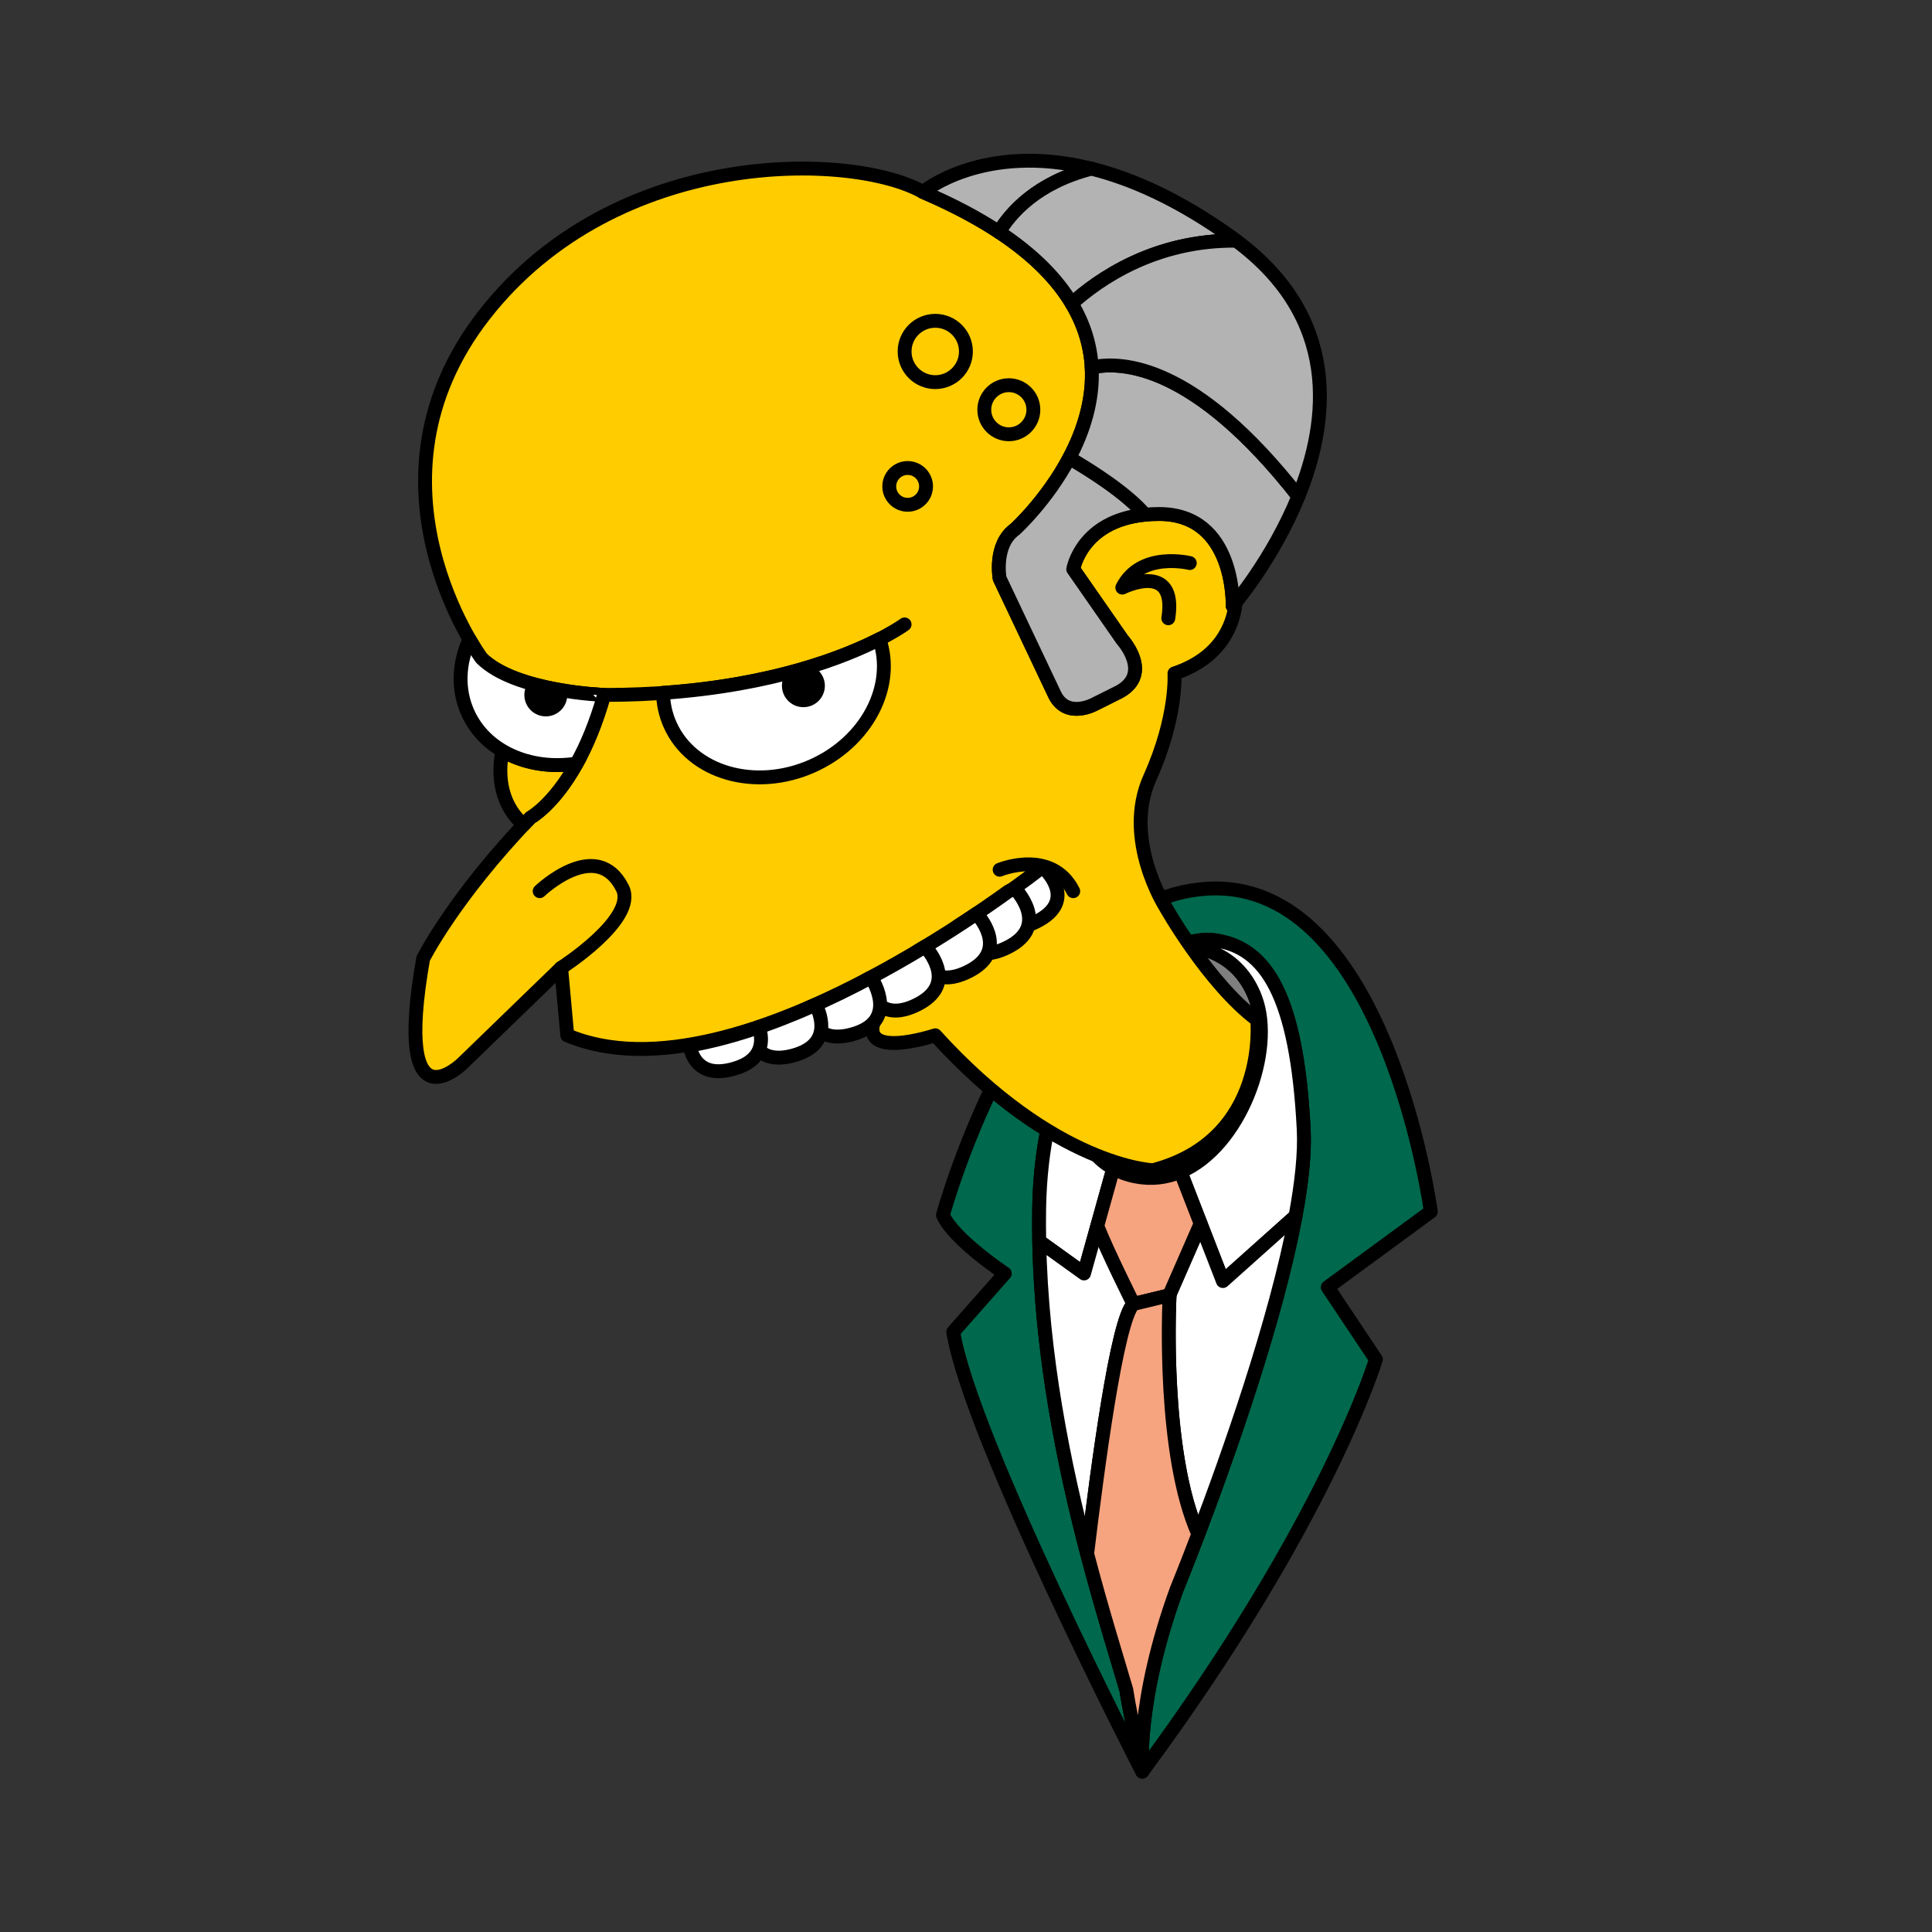 <?xml version="1.0" encoding="utf-8"?>
<!-- Generator: Adobe Illustrator 23.0.1, SVG Export Plug-In . SVG Version: 6.00 Build 0)  -->
<svg version="1.1" id="Layer_1" xmlns="http://www.w3.org/2000/svg" xmlns:xlink="http://www.w3.org/1999/xlink" x="0px" y="0px"
	 viewBox="0 0 1000 1000" style="enable-background:new 0 0 1000 1000;" xml:space="preserve">
<rect x="0" y="0" width="1000" height="1000" fill="#333333" stroke="none"/>
<style type="text/css">
	.st0{fill:#00684C;}
	.st1{fill:none;stroke:#000000;stroke-width:7.18;stroke-linecap:round;stroke-linejoin:round;}
	.st2{fill:#7F7F7F;}
	.st3{fill:#FFFFFF;}
	.st4{fill:#F6A47F;}
	.st5{fill:#FFCC00;}
	.st6{fill:#B3B3B3;}
</style>
<path class="st0" d="M740.59,627.14c0,0-23.12-172.49-115.59-167.16c-92.47,5.33-136.93,168.94-136.93,168.94
	c5.33,12.45,32.01,30.23,32.01,30.23l-26.68,30.23c8.89,55.13,97.8,227.62,97.8,227.62c-8.12-39-8.12-41.91-8.12-41.91
	c-13.83-47.29-47-146.59-45.22-249.73c1.78-103.14,64.02-142.26,90.7-138.71c26.67,3.56,42.68,28.45,46.23,97.81
	S609,822.75,609,822.75C587.66,881.43,591.22,917,591.22,917c96.02-129.82,120.93-213.4,120.93-213.4l-24.9-37.34L740.59,627.14"/>
<path class="st1" d="M740.59,627.14c0,0-23.12-172.49-115.59-167.16c-92.47,5.33-136.93,168.94-136.93,168.94
	c5.33,12.45,32.01,30.23,32.01,30.23l-26.68,30.23c8.89,55.13,97.8,227.62,97.8,227.62c-8.12-39-8.12-41.91-8.12-41.91
	c-13.83-47.29-47-146.59-45.22-249.73c1.78-103.14,64.02-142.26,90.7-138.71c26.67,3.56,42.68,28.45,46.23,97.81
	S609,822.75,609,822.75C587.66,881.43,591.22,917,591.22,917c96.02-129.82,120.93-213.4,120.93-213.4l-24.9-37.34L740.59,627.14
	L740.59,627.14z"/>
<path class="st2" d="M587.68,608.92c44.31,8.86,74.84-59.08,62.03-92.56c-7.46-19.5-23.93-26.63-39.32-27.05
	c-18.5,6.68-41.46,25.28-56.54,58.51C553.06,567.65,556.26,602.64,587.68,608.92"/>
<path class="st1" d="M587.68,608.92c44.31,8.86,74.84-59.08,62.03-92.56c-7.46-19.5-23.93-26.63-39.32-27.05
	c-18.5,6.68-41.46,25.28-56.54,58.51C553.06,567.65,556.26,602.64,587.68,608.92L587.68,608.92z"/>
<path class="st3" d="M670.55,629.49c3.19-17.15,4.88-32.68,4.24-45.03c-3.56-69.35-19.56-94.25-46.23-97.81
	c-5.02-0.67-11.28,0.17-18.17,2.66c15.38,0.42,31.86,7.55,39.32,27.05c10.4,27.18-7.77,77.08-38.69,90.15l21.96,56.57L670.55,629.49
	"/>
<path class="st1" d="M670.55,629.49c3.19-17.15,4.88-32.68,4.24-45.03c-3.56-69.35-19.56-94.25-46.23-97.81
	c-5.02-0.67-11.28,0.17-18.17,2.66c15.38,0.42,31.86,7.55,39.32,27.05c10.4,27.18-7.77,77.08-38.69,90.15l21.96,56.57L670.55,629.49
	L670.55,629.49z"/>
<path class="st3" d="M576.24,604.78c-20.77-11.52-23.07-39.86-22.38-56.96c-9.18,20.22-15.44,45.85-15.99,77.54
	c-0.1,5.72-0.07,11.42,0.03,17.11l23.18,16.66L576.24,604.78"/>
<path class="st1" d="M576.24,604.78c-20.77-11.52-23.07-39.86-22.38-56.96c-9.18,20.22-15.44,45.85-15.99,77.54
	c-0.1,5.72-0.07,11.42,0.03,17.11l23.18,16.66L576.24,604.78L576.24,604.78z"/>
<path class="st3" d="M567.94,634.56l-6.85,24.58l-23.18-16.66c1.12,59.17,12.85,116.15,24.8,161.74
	c5.29-43.64,15.42-121.46,23.99-129.32C586.69,674.89,573.1,647.71,567.94,634.56"/>
<path class="st1" d="M567.94,634.56l-6.85,24.58l-23.18-16.66c1.12,59.17,12.85,116.15,24.8,161.74
	c5.29-43.64,15.42-121.46,23.99-129.32C586.69,674.89,573.1,647.71,567.94,634.56L567.94,634.56z"/>
<path class="st3" d="M632.97,663.07l-11.55-29.74l-16.03,36.64c0,0-4.47,80.78,14.85,124.08c14.82-38.98,40.18-110.05,50.31-164.56
	L632.97,663.07"/>
<path class="st1" d="M632.97,663.07l-11.55-29.74l-16.03,36.64c0,0-4.47,80.78,14.85,124.08c14.82-38.98,40.18-110.05,50.31-164.56
	L632.97,663.07L632.97,663.07z"/>
<path class="st4" d="M605.4,669.97l16.03-36.64l-10.41-26.83c-7.16,3.03-15.01,4.08-23.34,2.41c-4.34-0.87-8.12-2.3-11.44-4.14
	l-8.3,29.78c5.16,13.15,18.75,40.33,18.75,40.33c-0.01,0.01-0.03,0.03-0.04,0.04l18.72-4.52
	C605.39,670.15,605.4,669.97,605.4,669.97"/>
<path class="st1" d="M605.4,669.97l16.03-36.64l-10.41-26.83c-7.16,3.03-15.01,4.08-23.34,2.41c-4.34-0.87-8.12-2.3-11.44-4.14
	l-8.3,29.78c5.16,13.15,18.75,40.33,18.75,40.33c-0.01,0.01-0.03,0.03-0.04,0.04l18.72-4.52
	C605.39,670.15,605.4,669.97,605.4,669.97L605.4,669.97z"/>
<path class="st4" d="M605.38,670.41l-18.72,4.52c-8.56,8.05-18.67,85.7-23.96,129.28c7.61,29.05,15.31,53.49,20.39,70.88
	c0,0,0,2.91,8.12,41.91c0,0-3.56-35.57,17.78-94.25c0,0,4.54-11.07,11.25-28.7C601.72,752.53,605.07,676.58,605.38,670.41"/>
<path class="st1" d="M605.38,670.41l-18.72,4.52c-8.56,8.05-18.67,85.7-23.96,129.28c7.61,29.05,15.31,53.49,20.39,70.88
	c0,0,0,2.91,8.12,41.91c0,0-3.56-35.57,17.78-94.25c0,0,4.54-11.07,11.25-28.7C601.72,752.53,605.07,676.58,605.38,670.41
	L605.38,670.41z"/>
<path class="st5" d="M603.13,469.21c0,0-22.22-34.92-7.94-66.67c14.28-31.74,12.7-53.97,12.7-53.97
	c26.79-8.93,31.02-29.13,31.65-36.72c-0.95,1.17-1.49,1.8-1.49,1.8s1.59-47.62-38.09-47.62c-39.68,0-44.45,28.57-44.45,28.57
	l25.4,36.51c0,0,15.87,17.46-1.59,26.98l-12.7,6.35c0,0-14.28,7.94-20.63-4.76l-28.57-60.31c0,0-3.18-17.46,7.94-25.4
	c0,0,115.87-104.76-47.62-174.6c-36.51-20.63-158.72-23.81-226.98,63.49c-68.25,87.3-1.59,177.77-1.59,177.77
	c17.46,17.46,63.49,19.05,63.49,19.05c-14.28,50.79-38.09,63.49-38.09,63.49c-39.68,41.27-55.55,73.01-55.55,73.01
	c-15.87,90.47,20.63,53.97,20.63,53.97l50.79-49.2l3.18,34.92c89.25,37.65,246.06-87.18,246.06-87.18l-3.21,10.99
	c-7.94,20.63-88.89,55.55-88.89,55.55l6.35,9.52c-12.7,25.4,30.16,11.11,30.16,11.11c61.91,68.25,112.7,69.84,112.7,69.84
	c60.32-15.87,53.96-77.77,53.96-77.77C625.34,508.89,603.13,469.21,603.13,469.21"/>
<path class="st1" d="M603.13,469.21c0,0-22.22-34.92-7.94-66.67c14.28-31.74,12.7-53.97,12.7-53.97
	c26.79-8.93,31.02-29.13,31.65-36.72c-0.95,1.17-1.49,1.8-1.49,1.8s1.59-47.62-38.09-47.62c-39.68,0-44.45,28.57-44.45,28.57
	l25.4,36.51c0,0,15.87,17.46-1.59,26.98l-12.7,6.35c0,0-14.28,7.94-20.63-4.76l-28.57-60.31c0,0-3.18-17.46,7.94-25.4
	c0,0,115.87-104.76-47.62-174.6c-36.51-20.63-158.72-23.81-226.98,63.49c-68.25,87.3-1.59,177.77-1.59,177.77
	c17.46,17.46,63.49,19.05,63.49,19.05c-14.28,50.79-38.09,63.49-38.09,63.49c-39.68,41.27-55.55,73.01-55.55,73.01
	c-15.87,90.47,20.63,53.97,20.63,53.97l50.79-49.2l3.18,34.92c89.25,37.65,246.06-87.18,246.06-87.18l-3.21,10.99
	c-7.94,20.63-88.89,55.55-88.89,55.55l6.35,9.52c-12.7,25.4,30.16,11.11,30.16,11.11c61.91,68.25,112.7,69.84,112.7,69.84
	c60.32-15.87,53.96-77.77,53.96-77.77C625.34,508.89,603.13,469.21,603.13,469.21L603.13,469.21z M302.35,387.62
	c0.05-0.1,0.1-0.19,0.14-0.29l-0.01,0C302.44,387.42,302.4,387.52,302.35,387.62L302.35,387.62z"/>
<path class="st5" d="M260.04,388.58c-1.86,9.22-2.79,26.13,10.96,38.36c1.17-1.24,2.36-2.5,3.57-3.76c0,0,11.86-6.38,23.86-27.96
	C284.45,397.41,270.81,394.93,260.04,388.58"/>
<path class="st1" d="M260.04,388.58c-1.86,9.22-2.79,26.13,10.96,38.36c1.17-1.24,2.36-2.5,3.57-3.76c0,0,11.86-6.38,23.86-27.96
	C284.45,397.41,270.81,394.93,260.04,388.58L260.04,388.58z M300.16,392.02c-0.23,0.44-0.46,0.85-0.68,1.28
	C299.71,392.87,299.94,392.46,300.16,392.02L300.16,392.02z M279.33,461.27c0,0,29.52-28.26,42.86-1.59
	c7.94,15.87-31.74,41.27-31.74,41.27 M517.41,450.17c0,0,26.98-11.11,38.09,11.11 M615.82,291.44c0,0-25.4-6.35-34.92,12.7
	c0,0,28.56-14.28,23.81,15.87 M468.21,323.19c0,0-49.2,36.51-155.55,36.51 M479.32,251.76c0,5.26-4.26,9.52-9.52,9.52
	c-5.26,0-9.52-4.26-9.52-9.52c0-5.26,4.26-9.52,9.52-9.52C475.06,242.24,479.32,246.5,479.32,251.76L479.32,251.76z M534.87,212.08
	c0,7.01-5.68,12.7-12.7,12.7c-7.01,0-12.7-5.68-12.7-12.7c0-7.01,5.69-12.7,12.7-12.7C529.19,199.38,534.87,205.07,534.87,212.08
	L534.87,212.08z M499.96,181.92c0,8.76-7.11,15.87-15.87,15.87c-8.77,0-15.87-7.11-15.87-15.87c0-8.77,7.11-15.87,15.87-15.87
	C492.85,166.05,499.96,173.16,499.96,181.92L499.96,181.92z"/>
<path class="st3" d="M343.17,358.63c0.12,5.65,1.31,11.25,3.7,16.58c11.17,24.94,44.17,34.42,73.7,21.2
	c28.14-12.61,42.96-41.31,34.61-65.57C437.24,339.99,400.5,354.62,343.17,358.63"/>
<path class="st1" d="M343.17,358.63c0.12,5.65,1.31,11.25,3.7,16.58c11.17,24.94,44.17,34.42,73.7,21.2
	c28.14-12.61,42.96-41.31,34.61-65.57C437.24,339.99,400.5,354.62,343.17,358.63L343.17,358.63z"/>
<path class="st3" d="M249.17,340.65c0,0-2.56-3.48-6.17-9.73c-5.59,12.25-6.33,25.8-0.89,37.94c9.01,20.11,32.21,30.15,56.34,26.36
	c4.99-8.99,10.01-20.6,14.21-35.52C312.66,359.69,266.63,358.11,249.17,340.65"/>
<path class="st1" d="M249.17,340.65c0,0-2.56-3.48-6.17-9.73c-5.59,12.25-6.33,25.8-0.89,37.94c9.01,20.11,32.21,30.15,56.34,26.36
	c4.99-8.99,10.01-20.6,14.21-35.52C312.66,359.69,266.63,358.11,249.17,340.65L249.17,340.65z"/>
<path d="M420.31,344.77c-4.24,1.32-8.79,2.61-13.61,3.86c-1.24,1.79-1.97,3.96-1.97,6.3c0,6.14,4.97,11.11,11.11,11.11
	c6.14,0,11.11-4.97,11.11-11.11C426.94,350.39,424.21,346.5,420.31,344.77"/>
<path d="M273.41,353.34c-1.26,1.8-2.01,3.99-2.01,6.35c0,6.14,4.97,11.11,11.11,11.11c6.14,0,11.11-4.97,11.11-11.11
	c0-0.67-0.08-1.33-0.2-1.96C287.23,356.78,280.21,355.38,273.41,353.34"/>
<path class="st6" d="M564.93,87.29c-56.09-13.95-87.2,12.09-87.2,12.09c15.53,6.63,28.52,13.58,39.35,20.73
	C523.17,110.02,536.77,94.5,564.93,87.29"/>
<path class="st1" d="M564.93,87.29c-56.09-13.95-87.2,12.09-87.2,12.09c15.53,6.63,28.52,13.58,39.35,20.73
	C523.17,110.02,536.77,94.5,564.93,87.29L564.93,87.29z"/>
<path class="st6" d="M638.04,123.19c-27.66-19.88-52.13-30.68-73.11-35.9c-28.17,7.21-41.76,22.72-47.85,32.82
	c18.15,11.98,30.15,24.5,37.64,37.01c13.63-12.34,42.87-33.04,85.18-32.54C639.28,124.12,638.68,123.65,638.04,123.19"/>
<path class="st1" d="M638.04,123.19c-27.66-19.88-52.13-30.68-73.11-35.9c-28.17,7.21-41.76,22.72-47.85,32.82
	c18.15,11.98,30.15,24.5,37.64,37.01c13.63-12.34,42.87-33.04,85.18-32.54C639.28,124.12,638.68,123.65,638.04,123.19L638.04,123.19
	z"/>
<path class="st6" d="M553.45,237.04c-11.75,22.16-28.1,36.95-28.1,36.95c-11.11,7.94-7.94,25.4-7.94,25.4l28.57,60.31
	c6.35,12.7,20.63,4.76,20.63,4.76l12.7-6.35c17.46-9.52,1.59-26.98,1.59-26.98l-25.4-36.51c0,0,4.17-24.98,37.17-28.22
	C583.14,255.29,565.03,243.77,553.45,237.04"/>
<path class="st1" d="M553.45,237.04c-11.75,22.16-28.1,36.95-28.1,36.95c-11.11,7.94-7.94,25.4-7.94,25.4l28.57,60.31
	c6.35,12.7,20.63,4.76,20.63,4.76l12.7-6.35c17.46-9.52,1.59-26.98,1.59-26.98l-25.4-36.51c0,0,4.17-24.98,37.17-28.22
	C583.14,255.29,565.03,243.77,553.45,237.04L553.45,237.04z"/>
<path class="st6" d="M565.06,190.16c0.94,17.24-4.47,33.42-11.61,46.88c11.58,6.74,29.69,18.26,39.23,29.36
	c2.29-0.22,4.7-0.35,7.27-0.35c39.68,0,38.09,47.62,38.09,47.62s20.63-23.86,34-56.76C618.44,188.49,580.65,186.73,565.06,190.16"/>
<path class="st1" d="M565.06,190.16c0.94,17.24-4.47,33.42-11.61,46.88c11.58,6.74,29.69,18.26,39.23,29.36
	c2.29-0.22,4.7-0.35,7.27-0.35c39.68,0,38.09,47.62,38.09,47.62s20.63-23.86,34-56.76C618.44,188.49,580.65,186.73,565.06,190.16
	L565.06,190.16z"/>
<path class="st6" d="M639.9,124.59c-42.31-0.5-71.54,20.2-85.18,32.54c6.67,11.16,9.75,22.3,10.34,33.03
	c15.59-3.43,53.38-1.67,106.99,66.75C688.15,217.27,693.68,164.53,639.9,124.59"/>
<path class="st1" d="M639.9,124.59c-42.31-0.5-71.54,20.2-85.18,32.54c6.67,11.16,9.75,22.3,10.34,33.03
	c15.59-3.43,53.38-1.67,106.99,66.75C688.15,217.27,693.68,164.53,639.9,124.59L639.9,124.59z"/>
<path class="st3" d="M539.67,448.7L539.67,448.7c0,0-10.81,8.6-28.35,20.6c2.64,6.74,9.17,15.52,24.67,7.97
	C559.31,465.92,539.67,448.7,539.67,448.7"/>
<path class="st1" d="M539.67,448.7L539.67,448.7c0,0-10.81,8.6-28.35,20.6c2.64,6.74,9.17,15.52,24.67,7.97
	C559.31,465.92,539.67,448.7,539.67,448.7L539.67,448.7z"/>
<path class="st3" d="M525.1,459.7l-3.34,1.83c-5.72,4.14-14.82,10.54-26.29,17.97c1.75,6.49,7.66,19.81,25.69,11.03
	C544.48,479.18,525.1,459.7,525.1,459.7"/>
<path class="st1" d="M525.1,459.7l-3.34,1.83c-5.72,4.14-14.82,10.54-26.29,17.97c1.75,6.49,7.66,19.81,25.69,11.03
	C544.48,479.18,525.1,459.7,525.1,459.7L525.1,459.7z"/>
<path class="st3" d="M475.23,492.1c1.79,6.54,7.73,19.64,25.66,10.91c20.69-10.07,7.77-26.54,4.6-30.13
	C497.12,478.53,486.84,485.18,475.23,492.1"/>
<path class="st1" d="M475.23,492.1c1.79,6.54,7.73,19.64,25.66,10.91c20.69-10.07,7.77-26.54,4.6-30.13
	C497.12,478.53,486.84,485.18,475.23,492.1L475.23,492.1z"/>
<path class="st3" d="M448.22,507.27c1.02,5.11,6.08,22.68,26.13,12.91c20.94-10.19,7.46-26.94,4.48-30.25
	C469.47,495.61,459.16,501.52,448.22,507.27"/>
<path class="st1" d="M448.22,507.27c1.02,5.11,6.08,22.68,26.13,12.91c20.94-10.19,7.46-26.94,4.48-30.25
	C469.47,495.61,459.16,501.52,448.22,507.27L448.22,507.27z"/>
<path class="st3" d="M418.27,521.71c1.05,7.11,5.43,18.56,23.1,13.59c23.55-6.62,11-27.13,9.51-29.43
	C440.5,511.4,429.53,516.8,418.27,521.71"/>
<path class="st1" d="M418.27,521.71c1.05,7.11,5.43,18.56,23.1,13.59c23.55-6.62,11-27.13,9.51-29.43
	C440.5,511.4,429.53,516.8,418.27,521.71L418.27,521.71z"/>
<path class="st3" d="M387.95,533.3c1.23,7.13,5.87,17.74,23,12.92c18.98-5.34,14.51-19.68,11.28-26.26
	C411.02,524.98,399.5,529.55,387.95,533.3"/>
<path class="st1" d="M387.95,533.3c1.23,7.13,5.87,17.74,23,12.92c18.98-5.34,14.51-19.68,11.28-26.26
	C411.02,524.98,399.5,529.55,387.95,533.3L387.95,533.3z"/>
<path class="st3" d="M356.9,541.15c1.44,7.09,6.36,16.73,22.84,12.09c15.23-4.28,15.36-14.37,13.14-21.59
	C380.84,535.79,368.74,539.1,356.9,541.15"/>
<path class="st1" d="M356.9,541.15c1.44,7.09,6.36,16.73,22.84,12.09c15.23-4.28,15.36-14.37,13.14-21.59
	C380.84,535.79,368.74,539.1,356.9,541.15L356.9,541.15z"/>
</svg>
